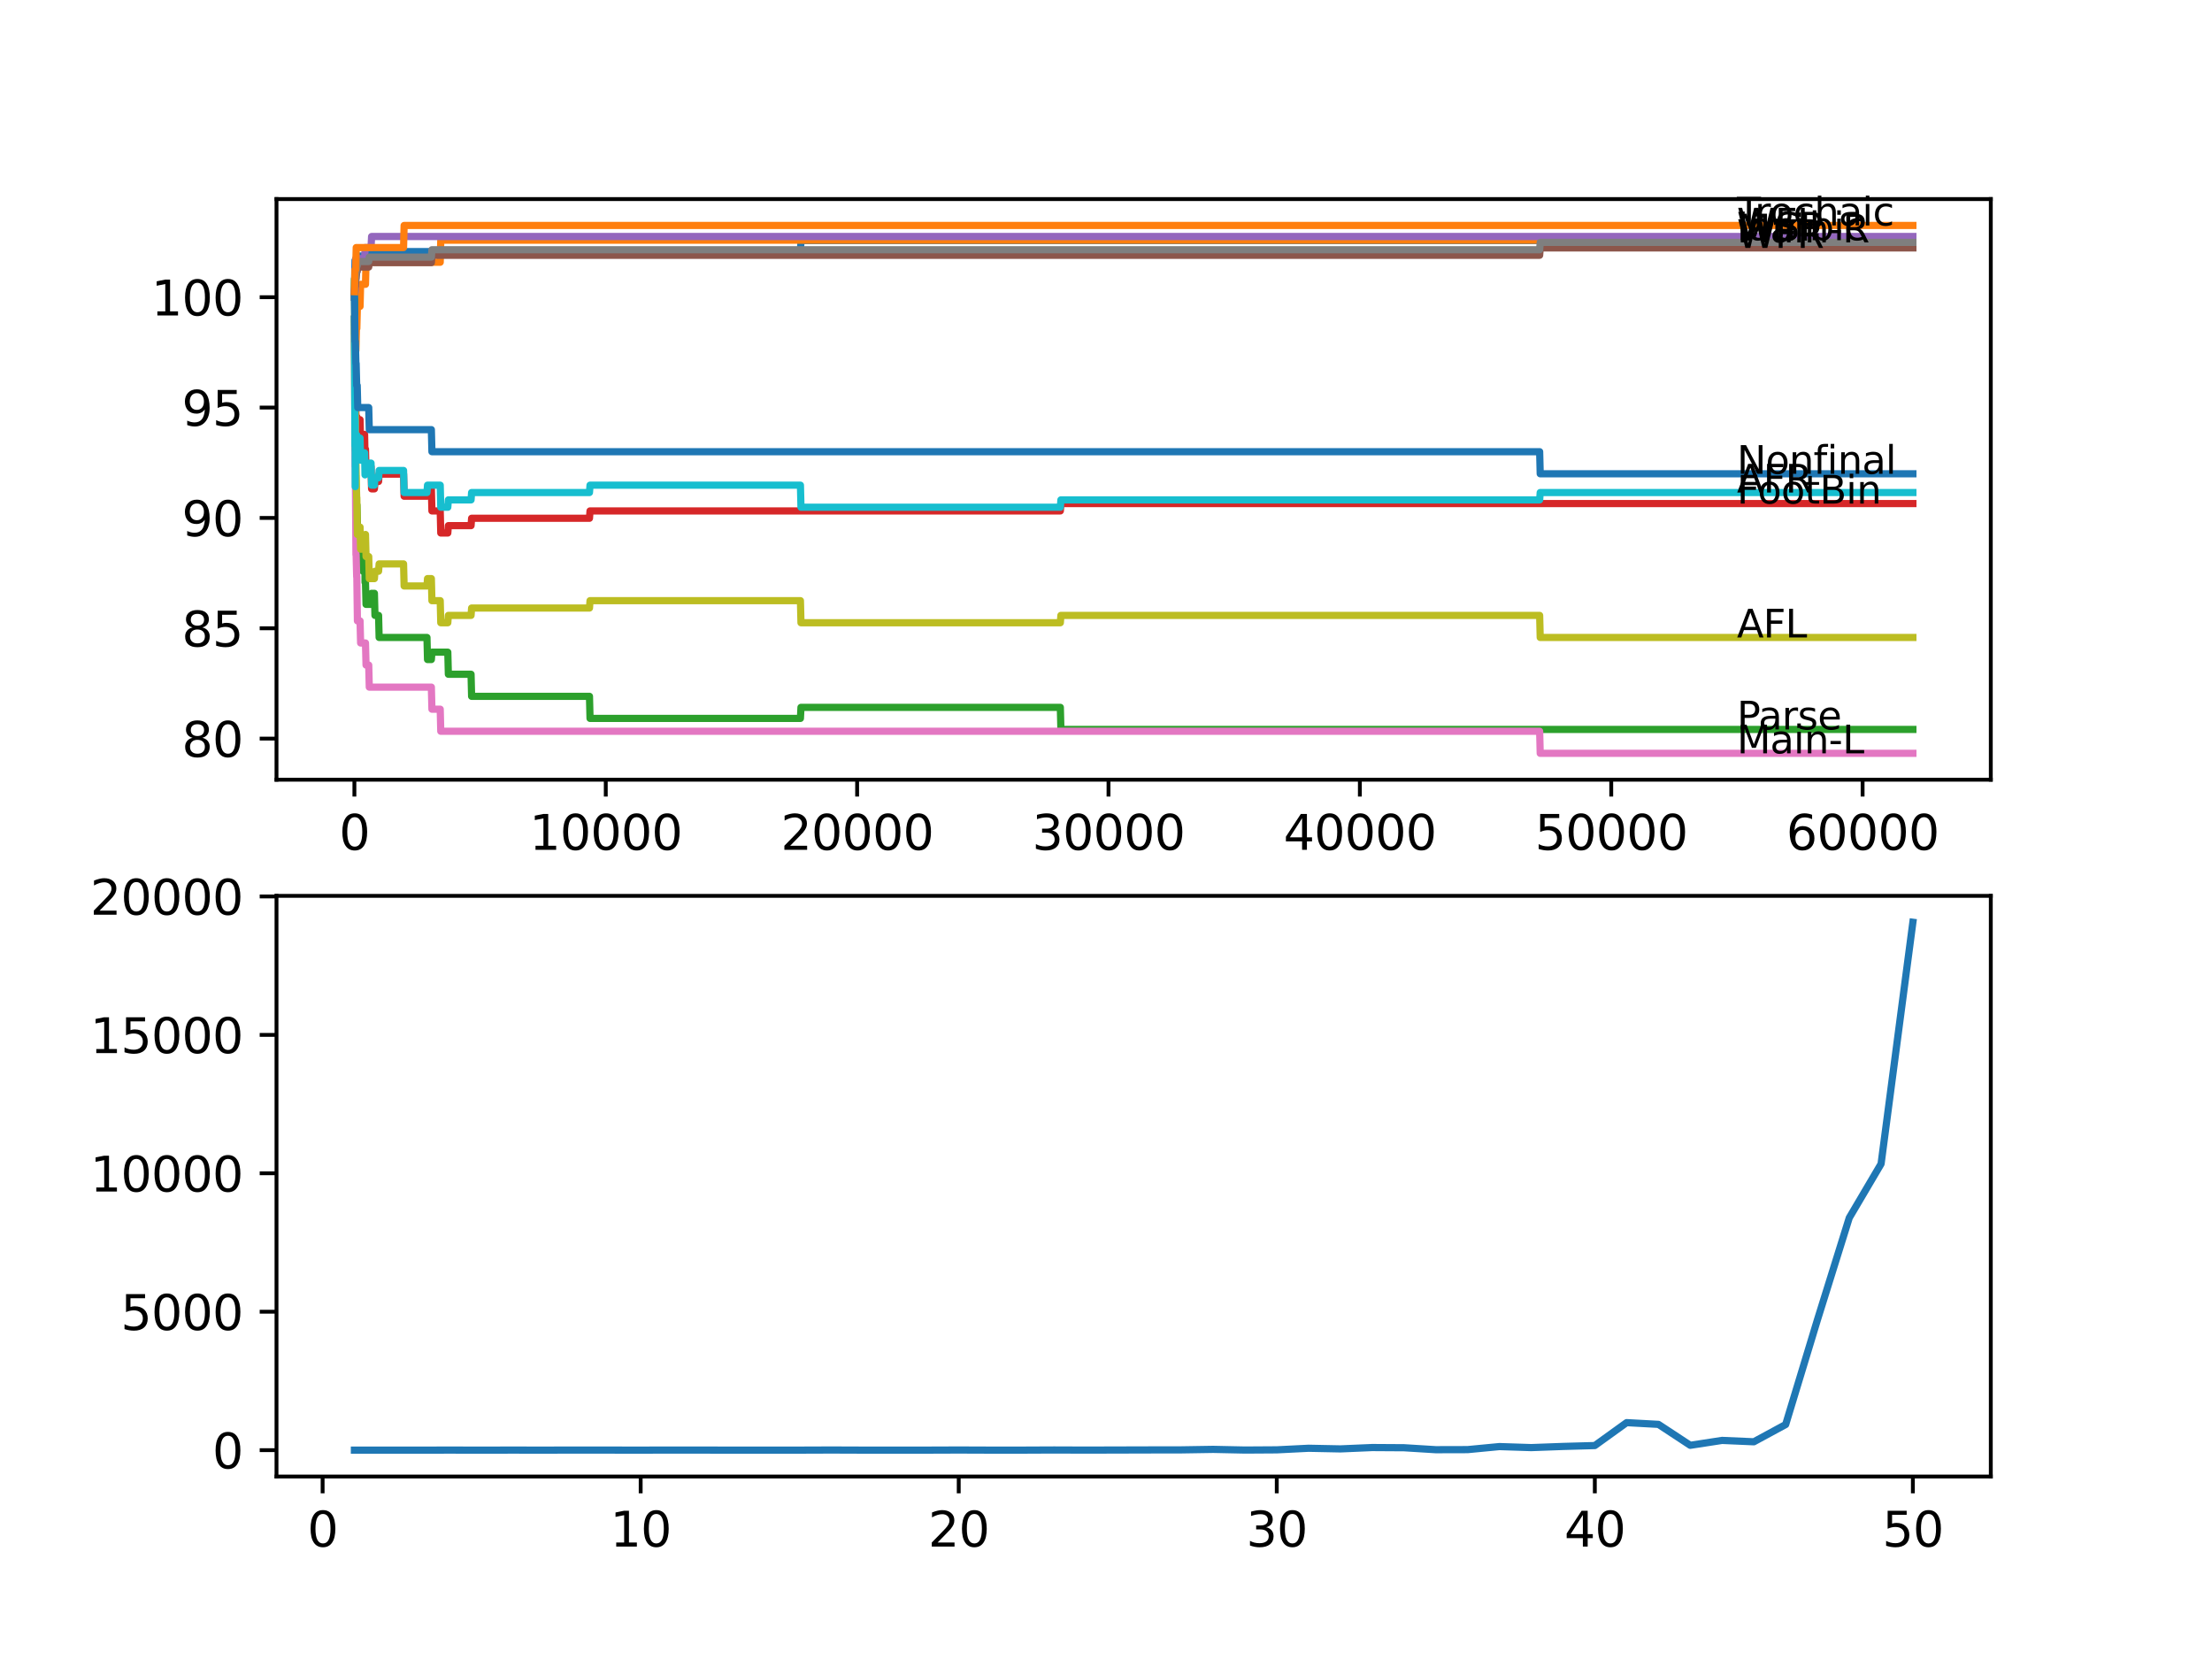 <?xml version="1.0" encoding="utf-8" standalone="no"?>
<!DOCTYPE svg PUBLIC "-//W3C//DTD SVG 1.1//EN"
  "http://www.w3.org/Graphics/SVG/1.1/DTD/svg11.dtd">
<svg xmlns:xlink="http://www.w3.org/1999/xlink" width="460.8pt" height="345.6pt" viewBox="0 0 460.8 345.6" xmlns="http://www.w3.org/2000/svg" version="1.1">
 <defs>
  <style type="text/css">*{stroke-linejoin: round; stroke-linecap: butt}</style>
 </defs>
 <g id="figure_1">
  <g id="patch_1">
   <path d="M 0 345.6 
L 460.8 345.6 
L 460.8 0 
L 0 0 
z
" style="fill: #ffffff"/>
  </g>
  <g id="axes_1">
   <g id="patch_2">
    <path d="M 57.6 162.432 
L 414.72 162.432 
L 414.72 41.472 
L 57.6 41.472 
z
" style="fill: #ffffff"/>
   </g>
   <g id="matplotlib.axis_1">
    <g id="xtick_1">
     <g id="line2d_1">
      <defs>
       <path id="m0d05041d03" d="M 0 0 
L 0 3.5 
" style="stroke: #000000; stroke-width: 0.8"/>
      </defs>
      <g>
       <use xlink:href="#m0d05041d03" x="73.827" y="162.432" style="stroke: #000000; stroke-width: 0.8"/>
      </g>
     </g>
     <g id="text_1">
      <!-- 0 -->
      <g transform="translate(70.646 177.03)scale(0.1 -0.1)">
       <defs>
        <path id="DejaVuSans-30" d="M 2034 4250 
Q 1547 4250 1301 3770 
Q 1056 3291 1056 2328 
Q 1056 1369 1301 889 
Q 1547 409 2034 409 
Q 2525 409 2770 889 
Q 3016 1369 3016 2328 
Q 3016 3291 2770 3770 
Q 2525 4250 2034 4250 
z
M 2034 4750 
Q 2819 4750 3233 4129 
Q 3647 3509 3647 2328 
Q 3647 1150 3233 529 
Q 2819 -91 2034 -91 
Q 1250 -91 836 529 
Q 422 1150 422 2328 
Q 422 3509 836 4129 
Q 1250 4750 2034 4750 
z
" transform="scale(0.016)"/>
       </defs>
       <use xlink:href="#DejaVuSans-30"/>
      </g>
     </g>
    </g>
    <g id="xtick_2">
     <g id="line2d_2">
      <g>
       <use xlink:href="#m0d05041d03" x="126.192" y="162.432" style="stroke: #000000; stroke-width: 0.8"/>
      </g>
     </g>
     <g id="text_2">
      <!-- 10000 -->
      <g transform="translate(110.286 177.03)scale(0.1 -0.1)">
       <defs>
        <path id="DejaVuSans-31" d="M 794 531 
L 1825 531 
L 1825 4091 
L 703 3866 
L 703 4441 
L 1819 4666 
L 2450 4666 
L 2450 531 
L 3481 531 
L 3481 0 
L 794 0 
L 794 531 
z
" transform="scale(0.016)"/>
       </defs>
       <use xlink:href="#DejaVuSans-31"/>
       <use xlink:href="#DejaVuSans-30" x="63.623"/>
       <use xlink:href="#DejaVuSans-30" x="127.246"/>
       <use xlink:href="#DejaVuSans-30" x="190.869"/>
       <use xlink:href="#DejaVuSans-30" x="254.492"/>
      </g>
     </g>
    </g>
    <g id="xtick_3">
     <g id="line2d_3">
      <g>
       <use xlink:href="#m0d05041d03" x="178.556" y="162.432" style="stroke: #000000; stroke-width: 0.8"/>
      </g>
     </g>
     <g id="text_3">
      <!-- 20000 -->
      <g transform="translate(162.65 177.03)scale(0.1 -0.1)">
       <defs>
        <path id="DejaVuSans-32" d="M 1228 531 
L 3431 531 
L 3431 0 
L 469 0 
L 469 531 
Q 828 903 1448 1529 
Q 2069 2156 2228 2338 
Q 2531 2678 2651 2914 
Q 2772 3150 2772 3378 
Q 2772 3750 2511 3984 
Q 2250 4219 1831 4219 
Q 1534 4219 1204 4116 
Q 875 4013 500 3803 
L 500 4441 
Q 881 4594 1212 4672 
Q 1544 4750 1819 4750 
Q 2544 4750 2975 4387 
Q 3406 4025 3406 3419 
Q 3406 3131 3298 2873 
Q 3191 2616 2906 2266 
Q 2828 2175 2409 1742 
Q 1991 1309 1228 531 
z
" transform="scale(0.016)"/>
       </defs>
       <use xlink:href="#DejaVuSans-32"/>
       <use xlink:href="#DejaVuSans-30" x="63.623"/>
       <use xlink:href="#DejaVuSans-30" x="127.246"/>
       <use xlink:href="#DejaVuSans-30" x="190.869"/>
       <use xlink:href="#DejaVuSans-30" x="254.492"/>
      </g>
     </g>
    </g>
    <g id="xtick_4">
     <g id="line2d_4">
      <g>
       <use xlink:href="#m0d05041d03" x="230.921" y="162.432" style="stroke: #000000; stroke-width: 0.8"/>
      </g>
     </g>
     <g id="text_4">
      <!-- 30000 -->
      <g transform="translate(215.015 177.03)scale(0.1 -0.1)">
       <defs>
        <path id="DejaVuSans-33" d="M 2597 2516 
Q 3050 2419 3304 2112 
Q 3559 1806 3559 1356 
Q 3559 666 3084 287 
Q 2609 -91 1734 -91 
Q 1441 -91 1130 -33 
Q 819 25 488 141 
L 488 750 
Q 750 597 1062 519 
Q 1375 441 1716 441 
Q 2309 441 2620 675 
Q 2931 909 2931 1356 
Q 2931 1769 2642 2001 
Q 2353 2234 1838 2234 
L 1294 2234 
L 1294 2753 
L 1863 2753 
Q 2328 2753 2575 2939 
Q 2822 3125 2822 3475 
Q 2822 3834 2567 4026 
Q 2313 4219 1838 4219 
Q 1578 4219 1281 4162 
Q 984 4106 628 3988 
L 628 4550 
Q 988 4650 1302 4700 
Q 1616 4750 1894 4750 
Q 2613 4750 3031 4423 
Q 3450 4097 3450 3541 
Q 3450 3153 3228 2886 
Q 3006 2619 2597 2516 
z
" transform="scale(0.016)"/>
       </defs>
       <use xlink:href="#DejaVuSans-33"/>
       <use xlink:href="#DejaVuSans-30" x="63.623"/>
       <use xlink:href="#DejaVuSans-30" x="127.246"/>
       <use xlink:href="#DejaVuSans-30" x="190.869"/>
       <use xlink:href="#DejaVuSans-30" x="254.492"/>
      </g>
     </g>
    </g>
    <g id="xtick_5">
     <g id="line2d_5">
      <g>
       <use xlink:href="#m0d05041d03" x="283.285" y="162.432" style="stroke: #000000; stroke-width: 0.8"/>
      </g>
     </g>
     <g id="text_5">
      <!-- 40000 -->
      <g transform="translate(267.379 177.03)scale(0.1 -0.1)">
       <defs>
        <path id="DejaVuSans-34" d="M 2419 4116 
L 825 1625 
L 2419 1625 
L 2419 4116 
z
M 2253 4666 
L 3047 4666 
L 3047 1625 
L 3713 1625 
L 3713 1100 
L 3047 1100 
L 3047 0 
L 2419 0 
L 2419 1100 
L 313 1100 
L 313 1709 
L 2253 4666 
z
" transform="scale(0.016)"/>
       </defs>
       <use xlink:href="#DejaVuSans-34"/>
       <use xlink:href="#DejaVuSans-30" x="63.623"/>
       <use xlink:href="#DejaVuSans-30" x="127.246"/>
       <use xlink:href="#DejaVuSans-30" x="190.869"/>
       <use xlink:href="#DejaVuSans-30" x="254.492"/>
      </g>
     </g>
    </g>
    <g id="xtick_6">
     <g id="line2d_6">
      <g>
       <use xlink:href="#m0d05041d03" x="335.65" y="162.432" style="stroke: #000000; stroke-width: 0.8"/>
      </g>
     </g>
     <g id="text_6">
      <!-- 50000 -->
      <g transform="translate(319.744 177.03)scale(0.1 -0.1)">
       <defs>
        <path id="DejaVuSans-35" d="M 691 4666 
L 3169 4666 
L 3169 4134 
L 1269 4134 
L 1269 2991 
Q 1406 3038 1543 3061 
Q 1681 3084 1819 3084 
Q 2600 3084 3056 2656 
Q 3513 2228 3513 1497 
Q 3513 744 3044 326 
Q 2575 -91 1722 -91 
Q 1428 -91 1123 -41 
Q 819 9 494 109 
L 494 744 
Q 775 591 1075 516 
Q 1375 441 1709 441 
Q 2250 441 2565 725 
Q 2881 1009 2881 1497 
Q 2881 1984 2565 2268 
Q 2250 2553 1709 2553 
Q 1456 2553 1204 2497 
Q 953 2441 691 2322 
L 691 4666 
z
" transform="scale(0.016)"/>
       </defs>
       <use xlink:href="#DejaVuSans-35"/>
       <use xlink:href="#DejaVuSans-30" x="63.623"/>
       <use xlink:href="#DejaVuSans-30" x="127.246"/>
       <use xlink:href="#DejaVuSans-30" x="190.869"/>
       <use xlink:href="#DejaVuSans-30" x="254.492"/>
      </g>
     </g>
    </g>
    <g id="xtick_7">
     <g id="line2d_7">
      <g>
       <use xlink:href="#m0d05041d03" x="388.014" y="162.432" style="stroke: #000000; stroke-width: 0.8"/>
      </g>
     </g>
     <g id="text_7">
      <!-- 60000 -->
      <g transform="translate(372.108 177.03)scale(0.1 -0.1)">
       <defs>
        <path id="DejaVuSans-36" d="M 2113 2584 
Q 1688 2584 1439 2293 
Q 1191 2003 1191 1497 
Q 1191 994 1439 701 
Q 1688 409 2113 409 
Q 2538 409 2786 701 
Q 3034 994 3034 1497 
Q 3034 2003 2786 2293 
Q 2538 2584 2113 2584 
z
M 3366 4563 
L 3366 3988 
Q 3128 4100 2886 4159 
Q 2644 4219 2406 4219 
Q 1781 4219 1451 3797 
Q 1122 3375 1075 2522 
Q 1259 2794 1537 2939 
Q 1816 3084 2150 3084 
Q 2853 3084 3261 2657 
Q 3669 2231 3669 1497 
Q 3669 778 3244 343 
Q 2819 -91 2113 -91 
Q 1303 -91 875 529 
Q 447 1150 447 2328 
Q 447 3434 972 4092 
Q 1497 4750 2381 4750 
Q 2619 4750 2861 4703 
Q 3103 4656 3366 4563 
z
" transform="scale(0.016)"/>
       </defs>
       <use xlink:href="#DejaVuSans-36"/>
       <use xlink:href="#DejaVuSans-30" x="63.623"/>
       <use xlink:href="#DejaVuSans-30" x="127.246"/>
       <use xlink:href="#DejaVuSans-30" x="190.869"/>
       <use xlink:href="#DejaVuSans-30" x="254.492"/>
      </g>
     </g>
    </g>
   </g>
   <g id="matplotlib.axis_2">
    <g id="ytick_1">
     <g id="line2d_8">
      <defs>
       <path id="m22bf60c432" d="M 0 0 
L -3.5 0 
" style="stroke: #000000; stroke-width: 0.8"/>
      </defs>
      <g>
       <use xlink:href="#m22bf60c432" x="57.6" y="153.869" style="stroke: #000000; stroke-width: 0.8"/>
      </g>
     </g>
     <g id="text_8">
      <!-- 80 -->
      <g transform="translate(37.875 157.668)scale(0.1 -0.1)">
       <defs>
        <path id="DejaVuSans-38" d="M 2034 2216 
Q 1584 2216 1326 1975 
Q 1069 1734 1069 1313 
Q 1069 891 1326 650 
Q 1584 409 2034 409 
Q 2484 409 2743 651 
Q 3003 894 3003 1313 
Q 3003 1734 2745 1975 
Q 2488 2216 2034 2216 
z
M 1403 2484 
Q 997 2584 770 2862 
Q 544 3141 544 3541 
Q 544 4100 942 4425 
Q 1341 4750 2034 4750 
Q 2731 4750 3128 4425 
Q 3525 4100 3525 3541 
Q 3525 3141 3298 2862 
Q 3072 2584 2669 2484 
Q 3125 2378 3379 2068 
Q 3634 1759 3634 1313 
Q 3634 634 3220 271 
Q 2806 -91 2034 -91 
Q 1263 -91 848 271 
Q 434 634 434 1313 
Q 434 1759 690 2068 
Q 947 2378 1403 2484 
z
M 1172 3481 
Q 1172 3119 1398 2916 
Q 1625 2713 2034 2713 
Q 2441 2713 2670 2916 
Q 2900 3119 2900 3481 
Q 2900 3844 2670 4047 
Q 2441 4250 2034 4250 
Q 1625 4250 1398 4047 
Q 1172 3844 1172 3481 
z
" transform="scale(0.016)"/>
       </defs>
       <use xlink:href="#DejaVuSans-38"/>
       <use xlink:href="#DejaVuSans-30" x="63.623"/>
      </g>
     </g>
    </g>
    <g id="ytick_2">
     <g id="line2d_9">
      <g>
       <use xlink:href="#m22bf60c432" x="57.6" y="130.88" style="stroke: #000000; stroke-width: 0.8"/>
      </g>
     </g>
     <g id="text_9">
      <!-- 85 -->
      <g transform="translate(37.875 134.679)scale(0.1 -0.1)">
       <use xlink:href="#DejaVuSans-38"/>
       <use xlink:href="#DejaVuSans-35" x="63.623"/>
      </g>
     </g>
    </g>
    <g id="ytick_3">
     <g id="line2d_10">
      <g>
       <use xlink:href="#m22bf60c432" x="57.6" y="107.891" style="stroke: #000000; stroke-width: 0.8"/>
      </g>
     </g>
     <g id="text_10">
      <!-- 90 -->
      <g transform="translate(37.875 111.69)scale(0.1 -0.1)">
       <defs>
        <path id="DejaVuSans-39" d="M 703 97 
L 703 672 
Q 941 559 1184 500 
Q 1428 441 1663 441 
Q 2288 441 2617 861 
Q 2947 1281 2994 2138 
Q 2813 1869 2534 1725 
Q 2256 1581 1919 1581 
Q 1219 1581 811 2004 
Q 403 2428 403 3163 
Q 403 3881 828 4315 
Q 1253 4750 1959 4750 
Q 2769 4750 3195 4129 
Q 3622 3509 3622 2328 
Q 3622 1225 3098 567 
Q 2575 -91 1691 -91 
Q 1453 -91 1209 -44 
Q 966 3 703 97 
z
M 1959 2075 
Q 2384 2075 2632 2365 
Q 2881 2656 2881 3163 
Q 2881 3666 2632 3958 
Q 2384 4250 1959 4250 
Q 1534 4250 1286 3958 
Q 1038 3666 1038 3163 
Q 1038 2656 1286 2365 
Q 1534 2075 1959 2075 
z
" transform="scale(0.016)"/>
       </defs>
       <use xlink:href="#DejaVuSans-39"/>
       <use xlink:href="#DejaVuSans-30" x="63.623"/>
      </g>
     </g>
    </g>
    <g id="ytick_4">
     <g id="line2d_11">
      <g>
       <use xlink:href="#m22bf60c432" x="57.6" y="84.902" style="stroke: #000000; stroke-width: 0.8"/>
      </g>
     </g>
     <g id="text_11">
      <!-- 95 -->
      <g transform="translate(37.875 88.701)scale(0.1 -0.1)">
       <use xlink:href="#DejaVuSans-39"/>
       <use xlink:href="#DejaVuSans-35" x="63.623"/>
      </g>
     </g>
    </g>
    <g id="ytick_5">
     <g id="line2d_12">
      <g>
       <use xlink:href="#m22bf60c432" x="57.6" y="61.913" style="stroke: #000000; stroke-width: 0.8"/>
      </g>
     </g>
     <g id="text_12">
      <!-- 100 -->
      <g transform="translate(31.512 65.712)scale(0.1 -0.1)">
       <use xlink:href="#DejaVuSans-31"/>
       <use xlink:href="#DejaVuSans-30" x="63.623"/>
       <use xlink:href="#DejaVuSans-30" x="127.246"/>
      </g>
     </g>
    </g>
   </g>
   <g id="line2d_13">
    <path d="M 73.833 60.764 
L 73.958 54.25 
L 74.414 54.25 
L 74.529 53.33 
L 76.812 53.33 
L 76.927 52.411 
L 166.743 52.411 
L 166.858 50.112 
L 398.487 50.112 
L 398.487 50.112 
" clip-path="url(#pd528fa9489)" style="fill: none; stroke: #1f77b4; stroke-width: 1.5; stroke-linecap: square"/>
   </g>
   <g id="line2d_14">
    <path d="M 73.833 66.511 
L 73.843 66.511 
L 73.864 69.576 
L 73.958 63.829 
L 73.979 63.829 
L 74.1 73.024 
L 74.136 73.024 
L 74.252 68.427 
L 74.335 68.427 
L 74.451 63.829 
L 75.006 63.829 
L 75.121 59.231 
L 76.137 59.231 
L 76.252 54.633 
L 91.705 54.633 
L 91.82 50.035 
L 398.487 50.035 
L 398.487 50.035 
" clip-path="url(#pd528fa9489)" style="fill: none; stroke: #ff7f0e; stroke-width: 1.5; stroke-linecap: square"/>
   </g>
   <g id="line2d_15">
    <path d="M 73.833 60.764 
L 73.838 60.764 
L 73.854 58.081 
L 73.896 67.277 
L 73.901 67.277 
L 73.979 93.714 
L 74.037 91.415 
L 74.058 91.415 
L 74.184 105.209 
L 74.356 105.209 
L 74.472 109.807 
L 74.77 109.807 
L 74.885 114.404 
L 75.498 114.404 
L 75.613 119.002 
L 75.953 119.002 
L 76.037 116.703 
L 76.043 121.301 
L 76.058 121.301 
L 76.137 121.301 
L 76.252 125.899 
L 77.294 125.899 
L 77.409 123.6 
L 77.996 123.6 
L 78.111 128.198 
L 78.865 128.198 
L 78.98 132.795 
L 88.945 132.795 
L 89.06 137.393 
L 89.861 137.393 
L 89.977 135.861 
L 93.286 135.861 
L 93.401 140.458 
L 98.13 140.458 
L 98.245 145.056 
L 122.799 145.056 
L 122.914 149.654 
L 166.743 149.654 
L 166.858 147.355 
L 220.888 147.355 
L 221.003 151.953 
L 398.487 151.953 
L 398.487 151.953 
" clip-path="url(#pd528fa9489)" style="fill: none; stroke: #2ca02c; stroke-width: 1.5; stroke-linecap: square"/>
   </g>
   <g id="line2d_16">
    <path d="M 73.833 66.511 
L 73.843 66.511 
L 73.948 79.155 
L 73.964 77.622 
L 73.974 77.622 
L 73.99 76.089 
L 74.063 83.752 
L 74.068 83.752 
L 74.136 82.22 
L 74.142 86.818 
L 74.168 86.818 
L 74.335 86.818 
L 74.356 91.415 
L 74.445 88.963 
L 74.77 88.963 
L 74.885 87.431 
L 75.006 87.431 
L 75.121 92.028 
L 75.498 92.028 
L 75.613 90.496 
L 75.953 90.496 
L 76.037 95.094 
L 76.063 93.561 
L 76.137 93.561 
L 76.252 98.159 
L 76.812 98.159 
L 76.927 97.239 
L 77.294 97.239 
L 77.409 101.837 
L 77.996 101.837 
L 78.111 100.304 
L 78.865 100.304 
L 78.98 98.772 
L 84.07 98.772 
L 84.185 103.37 
L 88.945 103.37 
L 89.06 101.837 
L 89.861 101.837 
L 89.977 106.435 
L 91.705 106.435 
L 91.82 111.033 
L 93.286 111.033 
L 93.401 109.5 
L 98.13 109.5 
L 98.245 107.967 
L 122.799 107.967 
L 122.914 106.435 
L 220.888 106.435 
L 221.003 104.902 
L 398.487 104.902 
L 398.487 104.902 
" clip-path="url(#pd528fa9489)" style="fill: none; stroke: #d62728; stroke-width: 1.5; stroke-linecap: square"/>
   </g>
   <g id="line2d_17">
    <path d="M 73.833 60.764 
L 73.979 60.764 
L 74.105 53.867 
L 75.953 53.867 
L 76.069 51.568 
L 77.294 51.568 
L 77.409 49.269 
L 398.487 49.269 
L 398.487 49.269 
" clip-path="url(#pd528fa9489)" style="fill: none; stroke: #9467bd; stroke-width: 1.5; stroke-linecap: square"/>
   </g>
   <g id="line2d_18">
    <path d="M 73.833 61.913 
L 73.838 61.913 
L 73.958 59.614 
L 74.026 59.614 
L 74.142 58.081 
L 74.189 58.081 
L 74.304 56.549 
L 74.414 56.549 
L 74.529 55.629 
L 76.812 55.629 
L 76.927 54.71 
L 89.861 54.71 
L 89.977 53.177 
L 320.736 53.177 
L 320.852 51.645 
L 398.487 51.645 
L 398.487 51.645 
" clip-path="url(#pd528fa9489)" style="fill: none; stroke: #8c564b; stroke-width: 1.5; stroke-linecap: square"/>
   </g>
   <g id="line2d_19">
    <path d="M 73.833 66.511 
L 73.974 97.163 
L 74.021 97.163 
L 74.152 115.554 
L 74.189 115.554 
L 74.304 120.152 
L 74.335 120.152 
L 74.456 129.347 
L 75.006 129.347 
L 75.121 133.945 
L 76.137 133.945 
L 76.252 138.543 
L 76.812 138.543 
L 76.927 143.14 
L 89.861 143.14 
L 89.977 147.738 
L 91.705 147.738 
L 91.82 152.336 
L 320.736 152.336 
L 320.852 156.934 
L 398.487 156.934 
L 398.487 156.934 
" clip-path="url(#pd528fa9489)" style="fill: none; stroke: #e377c2; stroke-width: 1.5; stroke-linecap: square"/>
   </g>
   <g id="line2d_20">
    <path d="M 73.833 61.913 
L 73.838 61.913 
L 73.964 58.465 
L 74.026 58.465 
L 74.142 56.932 
L 74.189 56.932 
L 74.304 55.399 
L 74.414 55.399 
L 74.529 54.48 
L 76.812 54.48 
L 76.927 53.56 
L 89.861 53.56 
L 89.977 52.028 
L 320.736 52.028 
L 320.852 50.495 
L 398.487 50.495 
L 398.487 50.495 
" clip-path="url(#pd528fa9489)" style="fill: none; stroke: #7f7f7f; stroke-width: 1.5; stroke-linecap: square"/>
   </g>
   <g id="line2d_21">
    <path d="M 73.833 66.511 
L 73.943 89.117 
L 73.964 85.285 
L 73.974 85.285 
L 74.021 82.22 
L 74.032 91.415 
L 74.058 91.415 
L 74.173 99.078 
L 74.189 99.078 
L 74.304 103.676 
L 74.335 103.676 
L 74.451 111.339 
L 74.77 111.339 
L 74.885 109.807 
L 75.006 109.807 
L 75.121 114.404 
L 75.498 114.404 
L 75.613 112.872 
L 76.037 112.872 
L 76.137 111.339 
L 76.252 115.937 
L 76.812 115.937 
L 76.927 120.535 
L 77.996 120.535 
L 78.111 119.002 
L 78.865 119.002 
L 78.98 117.47 
L 84.07 117.47 
L 84.185 122.067 
L 88.945 122.067 
L 89.06 120.535 
L 89.861 120.535 
L 89.977 125.132 
L 91.705 125.132 
L 91.82 129.73 
L 93.286 129.73 
L 93.401 128.198 
L 98.13 128.198 
L 98.245 126.665 
L 122.799 126.665 
L 122.914 125.132 
L 166.743 125.132 
L 166.858 129.73 
L 220.888 129.73 
L 221.003 128.198 
L 320.736 128.198 
L 320.852 132.795 
L 398.487 132.795 
L 398.487 132.795 
" clip-path="url(#pd528fa9489)" style="fill: none; stroke: #bcbd22; stroke-width: 1.5; stroke-linecap: square"/>
   </g>
   <g id="line2d_22">
    <path d="M 73.833 66.511 
L 73.943 92.948 
L 73.969 89.117 
L 73.974 89.117 
L 73.979 87.584 
L 73.995 101.377 
L 74.074 92.182 
L 74.189 92.182 
L 74.304 90.649 
L 74.335 90.649 
L 74.356 95.247 
L 74.445 92.795 
L 74.77 92.795 
L 74.885 91.262 
L 75.006 91.262 
L 75.121 95.86 
L 75.498 95.86 
L 75.613 94.327 
L 75.953 94.327 
L 76.037 98.925 
L 76.063 97.393 
L 76.812 97.393 
L 76.927 96.473 
L 77.294 96.473 
L 77.409 101.071 
L 77.996 101.071 
L 78.111 99.538 
L 78.865 99.538 
L 78.98 98.006 
L 84.07 98.006 
L 84.185 102.603 
L 88.945 102.603 
L 89.06 101.071 
L 91.705 101.071 
L 91.82 105.669 
L 93.286 105.669 
L 93.401 104.136 
L 98.13 104.136 
L 98.245 102.603 
L 122.799 102.603 
L 122.914 101.071 
L 166.743 101.071 
L 166.858 105.669 
L 220.888 105.669 
L 221.003 104.136 
L 320.736 104.136 
L 320.852 102.603 
L 398.487 102.603 
L 398.487 102.603 
" clip-path="url(#pd528fa9489)" style="fill: none; stroke: #17becf; stroke-width: 1.5; stroke-linecap: square"/>
   </g>
   <g id="line2d_23">
    <path d="M 73.833 61.913 
L 73.838 61.913 
L 73.958 71.109 
L 74.026 71.109 
L 74.142 75.706 
L 74.189 75.706 
L 74.304 80.304 
L 74.414 80.304 
L 74.529 84.902 
L 76.812 84.902 
L 76.927 89.5 
L 89.861 89.5 
L 89.977 94.097 
L 320.736 94.097 
L 320.852 98.695 
L 398.487 98.695 
L 398.487 98.695 
" clip-path="url(#pd528fa9489)" style="fill: none; stroke: #1f77b4; stroke-width: 1.5; stroke-linecap: square"/>
   </g>
   <g id="line2d_24">
    <path d="M 73.833 60.764 
L 73.953 56.166 
L 74.095 56.166 
L 74.21 51.568 
L 84.07 51.568 
L 84.185 46.97 
L 398.487 46.97 
L 398.487 46.97 
" clip-path="url(#pd528fa9489)" style="fill: none; stroke: #ff7f0e; stroke-width: 1.5; stroke-linecap: square"/>
   </g>
   <g id="patch_3">
    <path d="M 57.6 162.432 
L 57.6 41.472 
" style="fill: none; stroke: #000000; stroke-width: 0.8; stroke-linejoin: miter; stroke-linecap: square"/>
   </g>
   <g id="patch_4">
    <path d="M 414.72 162.432 
L 414.72 41.472 
" style="fill: none; stroke: #000000; stroke-width: 0.8; stroke-linejoin: miter; stroke-linecap: square"/>
   </g>
   <g id="patch_5">
    <path d="M 57.6 162.432 
L 414.72 162.432 
" style="fill: none; stroke: #000000; stroke-width: 0.8; stroke-linejoin: miter; stroke-linecap: square"/>
   </g>
   <g id="patch_6">
    <path d="M 57.6 41.472 
L 414.72 41.472 
" style="fill: none; stroke: #000000; stroke-width: 0.8; stroke-linejoin: miter; stroke-linecap: square"/>
   </g>
   <g id="text_13">
    <!-- WSP -->
    <g transform="translate(361.832 50.112)scale(0.08 -0.08)">
     <defs>
      <path id="DejaVuSans-57" d="M 213 4666 
L 850 4666 
L 1831 722 
L 2809 4666 
L 3519 4666 
L 4500 722 
L 5478 4666 
L 6119 4666 
L 4947 0 
L 4153 0 
L 3169 4050 
L 2175 0 
L 1381 0 
L 213 4666 
z
" transform="scale(0.016)"/>
      <path id="DejaVuSans-53" d="M 3425 4513 
L 3425 3897 
Q 3066 4069 2747 4153 
Q 2428 4238 2131 4238 
Q 1616 4238 1336 4038 
Q 1056 3838 1056 3469 
Q 1056 3159 1242 3001 
Q 1428 2844 1947 2747 
L 2328 2669 
Q 3034 2534 3370 2195 
Q 3706 1856 3706 1288 
Q 3706 609 3251 259 
Q 2797 -91 1919 -91 
Q 1588 -91 1214 -16 
Q 841 59 441 206 
L 441 856 
Q 825 641 1194 531 
Q 1563 422 1919 422 
Q 2459 422 2753 634 
Q 3047 847 3047 1241 
Q 3047 1584 2836 1778 
Q 2625 1972 2144 2069 
L 1759 2144 
Q 1053 2284 737 2584 
Q 422 2884 422 3419 
Q 422 4038 858 4394 
Q 1294 4750 2059 4750 
Q 2388 4750 2728 4690 
Q 3069 4631 3425 4513 
z
" transform="scale(0.016)"/>
      <path id="DejaVuSans-50" d="M 1259 4147 
L 1259 2394 
L 2053 2394 
Q 2494 2394 2734 2622 
Q 2975 2850 2975 3272 
Q 2975 3691 2734 3919 
Q 2494 4147 2053 4147 
L 1259 4147 
z
M 628 4666 
L 2053 4666 
Q 2838 4666 3239 4311 
Q 3641 3956 3641 3272 
Q 3641 2581 3239 2228 
Q 2838 1875 2053 1875 
L 1259 1875 
L 1259 0 
L 628 0 
L 628 4666 
z
" transform="scale(0.016)"/>
     </defs>
     <use xlink:href="#DejaVuSans-57"/>
     <use xlink:href="#DejaVuSans-53" x="98.877"/>
     <use xlink:href="#DejaVuSans-50" x="162.354"/>
    </g>
   </g>
   <g id="text_14">
    <!-- Iambic -->
    <g transform="translate(361.832 50.035)scale(0.08 -0.08)">
     <defs>
      <path id="DejaVuSans-49" d="M 628 4666 
L 1259 4666 
L 1259 0 
L 628 0 
L 628 4666 
z
" transform="scale(0.016)"/>
      <path id="DejaVuSans-61" d="M 2194 1759 
Q 1497 1759 1228 1600 
Q 959 1441 959 1056 
Q 959 750 1161 570 
Q 1363 391 1709 391 
Q 2188 391 2477 730 
Q 2766 1069 2766 1631 
L 2766 1759 
L 2194 1759 
z
M 3341 1997 
L 3341 0 
L 2766 0 
L 2766 531 
Q 2569 213 2275 61 
Q 1981 -91 1556 -91 
Q 1019 -91 701 211 
Q 384 513 384 1019 
Q 384 1609 779 1909 
Q 1175 2209 1959 2209 
L 2766 2209 
L 2766 2266 
Q 2766 2663 2505 2880 
Q 2244 3097 1772 3097 
Q 1472 3097 1187 3025 
Q 903 2953 641 2809 
L 641 3341 
Q 956 3463 1253 3523 
Q 1550 3584 1831 3584 
Q 2591 3584 2966 3190 
Q 3341 2797 3341 1997 
z
" transform="scale(0.016)"/>
      <path id="DejaVuSans-6d" d="M 3328 2828 
Q 3544 3216 3844 3400 
Q 4144 3584 4550 3584 
Q 5097 3584 5394 3201 
Q 5691 2819 5691 2113 
L 5691 0 
L 5113 0 
L 5113 2094 
Q 5113 2597 4934 2840 
Q 4756 3084 4391 3084 
Q 3944 3084 3684 2787 
Q 3425 2491 3425 1978 
L 3425 0 
L 2847 0 
L 2847 2094 
Q 2847 2600 2669 2842 
Q 2491 3084 2119 3084 
Q 1678 3084 1418 2786 
Q 1159 2488 1159 1978 
L 1159 0 
L 581 0 
L 581 3500 
L 1159 3500 
L 1159 2956 
Q 1356 3278 1631 3431 
Q 1906 3584 2284 3584 
Q 2666 3584 2933 3390 
Q 3200 3197 3328 2828 
z
" transform="scale(0.016)"/>
      <path id="DejaVuSans-62" d="M 3116 1747 
Q 3116 2381 2855 2742 
Q 2594 3103 2138 3103 
Q 1681 3103 1420 2742 
Q 1159 2381 1159 1747 
Q 1159 1113 1420 752 
Q 1681 391 2138 391 
Q 2594 391 2855 752 
Q 3116 1113 3116 1747 
z
M 1159 2969 
Q 1341 3281 1617 3432 
Q 1894 3584 2278 3584 
Q 2916 3584 3314 3078 
Q 3713 2572 3713 1747 
Q 3713 922 3314 415 
Q 2916 -91 2278 -91 
Q 1894 -91 1617 61 
Q 1341 213 1159 525 
L 1159 0 
L 581 0 
L 581 4863 
L 1159 4863 
L 1159 2969 
z
" transform="scale(0.016)"/>
      <path id="DejaVuSans-69" d="M 603 3500 
L 1178 3500 
L 1178 0 
L 603 0 
L 603 3500 
z
M 603 4863 
L 1178 4863 
L 1178 4134 
L 603 4134 
L 603 4863 
z
" transform="scale(0.016)"/>
      <path id="DejaVuSans-63" d="M 3122 3366 
L 3122 2828 
Q 2878 2963 2633 3030 
Q 2388 3097 2138 3097 
Q 1578 3097 1268 2742 
Q 959 2388 959 1747 
Q 959 1106 1268 751 
Q 1578 397 2138 397 
Q 2388 397 2633 464 
Q 2878 531 3122 666 
L 3122 134 
Q 2881 22 2623 -34 
Q 2366 -91 2075 -91 
Q 1284 -91 818 406 
Q 353 903 353 1747 
Q 353 2603 823 3093 
Q 1294 3584 2113 3584 
Q 2378 3584 2631 3529 
Q 2884 3475 3122 3366 
z
" transform="scale(0.016)"/>
     </defs>
     <use xlink:href="#DejaVuSans-49"/>
     <use xlink:href="#DejaVuSans-61" x="29.492"/>
     <use xlink:href="#DejaVuSans-6d" x="90.771"/>
     <use xlink:href="#DejaVuSans-62" x="188.184"/>
     <use xlink:href="#DejaVuSans-69" x="251.66"/>
     <use xlink:href="#DejaVuSans-63" x="279.443"/>
    </g>
   </g>
   <g id="text_15">
    <!-- Parse -->
    <g transform="translate(361.832 151.953)scale(0.08 -0.08)">
     <defs>
      <path id="DejaVuSans-72" d="M 2631 2963 
Q 2534 3019 2420 3045 
Q 2306 3072 2169 3072 
Q 1681 3072 1420 2755 
Q 1159 2438 1159 1844 
L 1159 0 
L 581 0 
L 581 3500 
L 1159 3500 
L 1159 2956 
Q 1341 3275 1631 3429 
Q 1922 3584 2338 3584 
Q 2397 3584 2469 3576 
Q 2541 3569 2628 3553 
L 2631 2963 
z
" transform="scale(0.016)"/>
      <path id="DejaVuSans-73" d="M 2834 3397 
L 2834 2853 
Q 2591 2978 2328 3040 
Q 2066 3103 1784 3103 
Q 1356 3103 1142 2972 
Q 928 2841 928 2578 
Q 928 2378 1081 2264 
Q 1234 2150 1697 2047 
L 1894 2003 
Q 2506 1872 2764 1633 
Q 3022 1394 3022 966 
Q 3022 478 2636 193 
Q 2250 -91 1575 -91 
Q 1294 -91 989 -36 
Q 684 19 347 128 
L 347 722 
Q 666 556 975 473 
Q 1284 391 1588 391 
Q 1994 391 2212 530 
Q 2431 669 2431 922 
Q 2431 1156 2273 1281 
Q 2116 1406 1581 1522 
L 1381 1569 
Q 847 1681 609 1914 
Q 372 2147 372 2553 
Q 372 3047 722 3315 
Q 1072 3584 1716 3584 
Q 2034 3584 2315 3537 
Q 2597 3491 2834 3397 
z
" transform="scale(0.016)"/>
      <path id="DejaVuSans-65" d="M 3597 1894 
L 3597 1613 
L 953 1613 
Q 991 1019 1311 708 
Q 1631 397 2203 397 
Q 2534 397 2845 478 
Q 3156 559 3463 722 
L 3463 178 
Q 3153 47 2828 -22 
Q 2503 -91 2169 -91 
Q 1331 -91 842 396 
Q 353 884 353 1716 
Q 353 2575 817 3079 
Q 1281 3584 2069 3584 
Q 2775 3584 3186 3129 
Q 3597 2675 3597 1894 
z
M 3022 2063 
Q 3016 2534 2758 2815 
Q 2500 3097 2075 3097 
Q 1594 3097 1305 2825 
Q 1016 2553 972 2059 
L 3022 2063 
z
" transform="scale(0.016)"/>
     </defs>
     <use xlink:href="#DejaVuSans-50"/>
     <use xlink:href="#DejaVuSans-61" x="55.803"/>
     <use xlink:href="#DejaVuSans-72" x="117.082"/>
     <use xlink:href="#DejaVuSans-73" x="158.195"/>
     <use xlink:href="#DejaVuSans-65" x="210.295"/>
    </g>
   </g>
   <g id="text_16">
    <!-- FootBin -->
    <g transform="translate(361.832 104.902)scale(0.08 -0.08)">
     <defs>
      <path id="DejaVuSans-46" d="M 628 4666 
L 3309 4666 
L 3309 4134 
L 1259 4134 
L 1259 2759 
L 3109 2759 
L 3109 2228 
L 1259 2228 
L 1259 0 
L 628 0 
L 628 4666 
z
" transform="scale(0.016)"/>
      <path id="DejaVuSans-6f" d="M 1959 3097 
Q 1497 3097 1228 2736 
Q 959 2375 959 1747 
Q 959 1119 1226 758 
Q 1494 397 1959 397 
Q 2419 397 2687 759 
Q 2956 1122 2956 1747 
Q 2956 2369 2687 2733 
Q 2419 3097 1959 3097 
z
M 1959 3584 
Q 2709 3584 3137 3096 
Q 3566 2609 3566 1747 
Q 3566 888 3137 398 
Q 2709 -91 1959 -91 
Q 1206 -91 779 398 
Q 353 888 353 1747 
Q 353 2609 779 3096 
Q 1206 3584 1959 3584 
z
" transform="scale(0.016)"/>
      <path id="DejaVuSans-74" d="M 1172 4494 
L 1172 3500 
L 2356 3500 
L 2356 3053 
L 1172 3053 
L 1172 1153 
Q 1172 725 1289 603 
Q 1406 481 1766 481 
L 2356 481 
L 2356 0 
L 1766 0 
Q 1100 0 847 248 
Q 594 497 594 1153 
L 594 3053 
L 172 3053 
L 172 3500 
L 594 3500 
L 594 4494 
L 1172 4494 
z
" transform="scale(0.016)"/>
      <path id="DejaVuSans-42" d="M 1259 2228 
L 1259 519 
L 2272 519 
Q 2781 519 3026 730 
Q 3272 941 3272 1375 
Q 3272 1813 3026 2020 
Q 2781 2228 2272 2228 
L 1259 2228 
z
M 1259 4147 
L 1259 2741 
L 2194 2741 
Q 2656 2741 2882 2914 
Q 3109 3088 3109 3444 
Q 3109 3797 2882 3972 
Q 2656 4147 2194 4147 
L 1259 4147 
z
M 628 4666 
L 2241 4666 
Q 2963 4666 3353 4366 
Q 3744 4066 3744 3513 
Q 3744 3084 3544 2831 
Q 3344 2578 2956 2516 
Q 3422 2416 3680 2098 
Q 3938 1781 3938 1306 
Q 3938 681 3513 340 
Q 3088 0 2303 0 
L 628 0 
L 628 4666 
z
" transform="scale(0.016)"/>
      <path id="DejaVuSans-6e" d="M 3513 2113 
L 3513 0 
L 2938 0 
L 2938 2094 
Q 2938 2591 2744 2837 
Q 2550 3084 2163 3084 
Q 1697 3084 1428 2787 
Q 1159 2491 1159 1978 
L 1159 0 
L 581 0 
L 581 3500 
L 1159 3500 
L 1159 2956 
Q 1366 3272 1645 3428 
Q 1925 3584 2291 3584 
Q 2894 3584 3203 3211 
Q 3513 2838 3513 2113 
z
" transform="scale(0.016)"/>
     </defs>
     <use xlink:href="#DejaVuSans-46"/>
     <use xlink:href="#DejaVuSans-6f" x="53.895"/>
     <use xlink:href="#DejaVuSans-6f" x="115.076"/>
     <use xlink:href="#DejaVuSans-74" x="176.258"/>
     <use xlink:href="#DejaVuSans-42" x="215.467"/>
     <use xlink:href="#DejaVuSans-69" x="284.07"/>
     <use xlink:href="#DejaVuSans-6e" x="311.854"/>
    </g>
   </g>
   <g id="text_17">
    <!-- WFL -->
    <g transform="translate(361.832 49.269)scale(0.08 -0.08)">
     <defs>
      <path id="DejaVuSans-4c" d="M 628 4666 
L 1259 4666 
L 1259 531 
L 3531 531 
L 3531 0 
L 628 0 
L 628 4666 
z
" transform="scale(0.016)"/>
     </defs>
     <use xlink:href="#DejaVuSans-57"/>
     <use xlink:href="#DejaVuSans-46" x="98.877"/>
     <use xlink:href="#DejaVuSans-4c" x="156.396"/>
    </g>
   </g>
   <g id="text_18">
    <!-- WFR -->
    <g transform="translate(361.832 51.645)scale(0.08 -0.08)">
     <defs>
      <path id="DejaVuSans-52" d="M 2841 2188 
Q 3044 2119 3236 1894 
Q 3428 1669 3622 1275 
L 4263 0 
L 3584 0 
L 2988 1197 
Q 2756 1666 2539 1819 
Q 2322 1972 1947 1972 
L 1259 1972 
L 1259 0 
L 628 0 
L 628 4666 
L 2053 4666 
Q 2853 4666 3247 4331 
Q 3641 3997 3641 3322 
Q 3641 2881 3436 2590 
Q 3231 2300 2841 2188 
z
M 1259 4147 
L 1259 2491 
L 2053 2491 
Q 2509 2491 2742 2702 
Q 2975 2913 2975 3322 
Q 2975 3731 2742 3939 
Q 2509 4147 2053 4147 
L 1259 4147 
z
" transform="scale(0.016)"/>
     </defs>
     <use xlink:href="#DejaVuSans-57"/>
     <use xlink:href="#DejaVuSans-46" x="98.877"/>
     <use xlink:href="#DejaVuSans-52" x="156.396"/>
    </g>
   </g>
   <g id="text_19">
    <!-- Main-L -->
    <g transform="translate(361.832 156.934)scale(0.08 -0.08)">
     <defs>
      <path id="DejaVuSans-4d" d="M 628 4666 
L 1569 4666 
L 2759 1491 
L 3956 4666 
L 4897 4666 
L 4897 0 
L 4281 0 
L 4281 4097 
L 3078 897 
L 2444 897 
L 1241 4097 
L 1241 0 
L 628 0 
L 628 4666 
z
" transform="scale(0.016)"/>
      <path id="DejaVuSans-2d" d="M 313 2009 
L 1997 2009 
L 1997 1497 
L 313 1497 
L 313 2009 
z
" transform="scale(0.016)"/>
     </defs>
     <use xlink:href="#DejaVuSans-4d"/>
     <use xlink:href="#DejaVuSans-61" x="86.279"/>
     <use xlink:href="#DejaVuSans-69" x="147.559"/>
     <use xlink:href="#DejaVuSans-6e" x="175.342"/>
     <use xlink:href="#DejaVuSans-2d" x="238.721"/>
     <use xlink:href="#DejaVuSans-4c" x="274.805"/>
    </g>
   </g>
   <g id="text_20">
    <!-- Main-R -->
    <g transform="translate(361.832 50.495)scale(0.08 -0.08)">
     <use xlink:href="#DejaVuSans-4d"/>
     <use xlink:href="#DejaVuSans-61" x="86.279"/>
     <use xlink:href="#DejaVuSans-69" x="147.559"/>
     <use xlink:href="#DejaVuSans-6e" x="175.342"/>
     <use xlink:href="#DejaVuSans-2d" x="238.721"/>
     <use xlink:href="#DejaVuSans-52" x="274.805"/>
    </g>
   </g>
   <g id="text_21">
    <!-- AFL -->
    <g transform="translate(361.832 132.795)scale(0.08 -0.08)">
     <defs>
      <path id="DejaVuSans-41" d="M 2188 4044 
L 1331 1722 
L 3047 1722 
L 2188 4044 
z
M 1831 4666 
L 2547 4666 
L 4325 0 
L 3669 0 
L 3244 1197 
L 1141 1197 
L 716 0 
L 50 0 
L 1831 4666 
z
" transform="scale(0.016)"/>
     </defs>
     <use xlink:href="#DejaVuSans-41"/>
     <use xlink:href="#DejaVuSans-46" x="68.408"/>
     <use xlink:href="#DejaVuSans-4c" x="125.928"/>
    </g>
   </g>
   <g id="text_22">
    <!-- AFR -->
    <g transform="translate(361.832 102.603)scale(0.08 -0.08)">
     <use xlink:href="#DejaVuSans-41"/>
     <use xlink:href="#DejaVuSans-46" x="68.408"/>
     <use xlink:href="#DejaVuSans-52" x="125.928"/>
    </g>
   </g>
   <g id="text_23">
    <!-- Nonfinal -->
    <g transform="translate(361.832 98.695)scale(0.08 -0.08)">
     <defs>
      <path id="DejaVuSans-4e" d="M 628 4666 
L 1478 4666 
L 3547 763 
L 3547 4666 
L 4159 4666 
L 4159 0 
L 3309 0 
L 1241 3903 
L 1241 0 
L 628 0 
L 628 4666 
z
" transform="scale(0.016)"/>
      <path id="DejaVuSans-66" d="M 2375 4863 
L 2375 4384 
L 1825 4384 
Q 1516 4384 1395 4259 
Q 1275 4134 1275 3809 
L 1275 3500 
L 2222 3500 
L 2222 3053 
L 1275 3053 
L 1275 0 
L 697 0 
L 697 3053 
L 147 3053 
L 147 3500 
L 697 3500 
L 697 3744 
Q 697 4328 969 4595 
Q 1241 4863 1831 4863 
L 2375 4863 
z
" transform="scale(0.016)"/>
      <path id="DejaVuSans-6c" d="M 603 4863 
L 1178 4863 
L 1178 0 
L 603 0 
L 603 4863 
z
" transform="scale(0.016)"/>
     </defs>
     <use xlink:href="#DejaVuSans-4e"/>
     <use xlink:href="#DejaVuSans-6f" x="74.805"/>
     <use xlink:href="#DejaVuSans-6e" x="135.986"/>
     <use xlink:href="#DejaVuSans-66" x="199.365"/>
     <use xlink:href="#DejaVuSans-69" x="234.57"/>
     <use xlink:href="#DejaVuSans-6e" x="262.354"/>
     <use xlink:href="#DejaVuSans-61" x="325.732"/>
     <use xlink:href="#DejaVuSans-6c" x="387.012"/>
    </g>
   </g>
   <g id="text_24">
    <!-- Trochaic -->
    <g transform="translate(361.832 46.97)scale(0.08 -0.08)">
     <defs>
      <path id="DejaVuSans-54" d="M -19 4666 
L 3928 4666 
L 3928 4134 
L 2272 4134 
L 2272 0 
L 1638 0 
L 1638 4134 
L -19 4134 
L -19 4666 
z
" transform="scale(0.016)"/>
      <path id="DejaVuSans-68" d="M 3513 2113 
L 3513 0 
L 2938 0 
L 2938 2094 
Q 2938 2591 2744 2837 
Q 2550 3084 2163 3084 
Q 1697 3084 1428 2787 
Q 1159 2491 1159 1978 
L 1159 0 
L 581 0 
L 581 4863 
L 1159 4863 
L 1159 2956 
Q 1366 3272 1645 3428 
Q 1925 3584 2291 3584 
Q 2894 3584 3203 3211 
Q 3513 2838 3513 2113 
z
" transform="scale(0.016)"/>
     </defs>
     <use xlink:href="#DejaVuSans-54"/>
     <use xlink:href="#DejaVuSans-72" x="46.334"/>
     <use xlink:href="#DejaVuSans-6f" x="85.197"/>
     <use xlink:href="#DejaVuSans-63" x="146.379"/>
     <use xlink:href="#DejaVuSans-68" x="201.359"/>
     <use xlink:href="#DejaVuSans-61" x="264.738"/>
     <use xlink:href="#DejaVuSans-69" x="326.018"/>
     <use xlink:href="#DejaVuSans-63" x="353.801"/>
    </g>
   </g>
  </g>
  <g id="axes_2">
   <g id="patch_7">
    <path d="M 57.6 307.584 
L 414.72 307.584 
L 414.72 186.624 
L 57.6 186.624 
z
" style="fill: #ffffff"/>
   </g>
   <g id="matplotlib.axis_3">
    <g id="xtick_8">
     <g id="line2d_25">
      <g>
       <use xlink:href="#m0d05041d03" x="67.207" y="307.584" style="stroke: #000000; stroke-width: 0.8"/>
      </g>
     </g>
     <g id="text_25">
      <!-- 0 -->
      <g transform="translate(64.026 322.182)scale(0.1 -0.1)">
       <use xlink:href="#DejaVuSans-30"/>
      </g>
     </g>
    </g>
    <g id="xtick_9">
     <g id="line2d_26">
      <g>
       <use xlink:href="#m0d05041d03" x="133.463" y="307.584" style="stroke: #000000; stroke-width: 0.8"/>
      </g>
     </g>
     <g id="text_26">
      <!-- 10 -->
      <g transform="translate(127.101 322.182)scale(0.1 -0.1)">
       <use xlink:href="#DejaVuSans-31"/>
       <use xlink:href="#DejaVuSans-30" x="63.623"/>
      </g>
     </g>
    </g>
    <g id="xtick_10">
     <g id="line2d_27">
      <g>
       <use xlink:href="#m0d05041d03" x="199.719" y="307.584" style="stroke: #000000; stroke-width: 0.8"/>
      </g>
     </g>
     <g id="text_27">
      <!-- 20 -->
      <g transform="translate(193.357 322.182)scale(0.1 -0.1)">
       <use xlink:href="#DejaVuSans-32"/>
       <use xlink:href="#DejaVuSans-30" x="63.623"/>
      </g>
     </g>
    </g>
    <g id="xtick_11">
     <g id="line2d_28">
      <g>
       <use xlink:href="#m0d05041d03" x="265.975" y="307.584" style="stroke: #000000; stroke-width: 0.8"/>
      </g>
     </g>
     <g id="text_28">
      <!-- 30 -->
      <g transform="translate(259.613 322.182)scale(0.1 -0.1)">
       <use xlink:href="#DejaVuSans-33"/>
       <use xlink:href="#DejaVuSans-30" x="63.623"/>
      </g>
     </g>
    </g>
    <g id="xtick_12">
     <g id="line2d_29">
      <g>
       <use xlink:href="#m0d05041d03" x="332.231" y="307.584" style="stroke: #000000; stroke-width: 0.8"/>
      </g>
     </g>
     <g id="text_29">
      <!-- 40 -->
      <g transform="translate(325.869 322.182)scale(0.1 -0.1)">
       <use xlink:href="#DejaVuSans-34"/>
       <use xlink:href="#DejaVuSans-30" x="63.623"/>
      </g>
     </g>
    </g>
    <g id="xtick_13">
     <g id="line2d_30">
      <g>
       <use xlink:href="#m0d05041d03" x="398.487" y="307.584" style="stroke: #000000; stroke-width: 0.8"/>
      </g>
     </g>
     <g id="text_30">
      <!-- 50 -->
      <g transform="translate(392.125 322.182)scale(0.1 -0.1)">
       <use xlink:href="#DejaVuSans-35"/>
       <use xlink:href="#DejaVuSans-30" x="63.623"/>
      </g>
     </g>
    </g>
   </g>
   <g id="matplotlib.axis_4">
    <g id="ytick_6">
     <g id="line2d_31">
      <g>
       <use xlink:href="#m22bf60c432" x="57.6" y="302.092" style="stroke: #000000; stroke-width: 0.8"/>
      </g>
     </g>
     <g id="text_31">
      <!-- 0 -->
      <g transform="translate(44.237 305.891)scale(0.1 -0.1)">
       <use xlink:href="#DejaVuSans-30"/>
      </g>
     </g>
    </g>
    <g id="ytick_7">
     <g id="line2d_32">
      <g>
       <use xlink:href="#m22bf60c432" x="57.6" y="273.255" style="stroke: #000000; stroke-width: 0.8"/>
      </g>
     </g>
     <g id="text_32">
      <!-- 5000 -->
      <g transform="translate(25.15 277.055)scale(0.1 -0.1)">
       <use xlink:href="#DejaVuSans-35"/>
       <use xlink:href="#DejaVuSans-30" x="63.623"/>
       <use xlink:href="#DejaVuSans-30" x="127.246"/>
       <use xlink:href="#DejaVuSans-30" x="190.869"/>
      </g>
     </g>
    </g>
    <g id="ytick_8">
     <g id="line2d_33">
      <g>
       <use xlink:href="#m22bf60c432" x="57.6" y="244.419" style="stroke: #000000; stroke-width: 0.8"/>
      </g>
     </g>
     <g id="text_33">
      <!-- 10000 -->
      <g transform="translate(18.788 248.219)scale(0.1 -0.1)">
       <use xlink:href="#DejaVuSans-31"/>
       <use xlink:href="#DejaVuSans-30" x="63.623"/>
       <use xlink:href="#DejaVuSans-30" x="127.246"/>
       <use xlink:href="#DejaVuSans-30" x="190.869"/>
       <use xlink:href="#DejaVuSans-30" x="254.492"/>
      </g>
     </g>
    </g>
    <g id="ytick_9">
     <g id="line2d_34">
      <g>
       <use xlink:href="#m22bf60c432" x="57.6" y="215.583" style="stroke: #000000; stroke-width: 0.8"/>
      </g>
     </g>
     <g id="text_34">
      <!-- 15000 -->
      <g transform="translate(18.788 219.382)scale(0.1 -0.1)">
       <use xlink:href="#DejaVuSans-31"/>
       <use xlink:href="#DejaVuSans-35" x="63.623"/>
       <use xlink:href="#DejaVuSans-30" x="127.246"/>
       <use xlink:href="#DejaVuSans-30" x="190.869"/>
       <use xlink:href="#DejaVuSans-30" x="254.492"/>
      </g>
     </g>
    </g>
    <g id="ytick_10">
     <g id="line2d_35">
      <g>
       <use xlink:href="#m22bf60c432" x="57.6" y="186.747" style="stroke: #000000; stroke-width: 0.8"/>
      </g>
     </g>
     <g id="text_35">
      <!-- 20000 -->
      <g transform="translate(18.788 190.546)scale(0.1 -0.1)">
       <use xlink:href="#DejaVuSans-32"/>
       <use xlink:href="#DejaVuSans-30" x="63.623"/>
       <use xlink:href="#DejaVuSans-30" x="127.246"/>
       <use xlink:href="#DejaVuSans-30" x="190.869"/>
       <use xlink:href="#DejaVuSans-30" x="254.492"/>
      </g>
     </g>
    </g>
   </g>
   <g id="line2d_36">
    <path d="M 73.833 302.086 
L 80.458 302.086 
L 87.084 302.086 
L 93.71 302.08 
L 100.335 302.086 
L 106.961 302.08 
L 113.586 302.086 
L 120.212 302.074 
L 126.838 302.08 
L 133.463 302.086 
L 140.089 302.074 
L 146.714 302.08 
L 153.34 302.086 
L 159.966 302.086 
L 166.591 302.086 
L 173.217 302.063 
L 179.842 302.086 
L 186.468 302.086 
L 193.094 302.086 
L 199.719 302.063 
L 206.345 302.086 
L 212.97 302.086 
L 219.596 302.057 
L 226.222 302.08 
L 232.847 302.063 
L 239.473 302.045 
L 246.098 302.034 
L 252.724 301.93 
L 259.35 302.069 
L 265.975 302.028 
L 272.601 301.699 
L 279.226 301.832 
L 285.852 301.549 
L 292.478 301.59 
L 299.103 301.999 
L 305.729 301.982 
L 312.354 301.348 
L 318.98 301.561 
L 325.606 301.319 
L 332.231 301.134 
L 338.857 296.359 
L 345.482 296.722 
L 352.108 301.082 
L 358.734 300.062 
L 365.359 300.35 
L 371.985 296.757 
L 378.61 274.922 
L 385.236 253.693 
L 391.862 242.459 
L 398.487 192.122 
" clip-path="url(#p9e14322879)" style="fill: none; stroke: #1f77b4; stroke-width: 1.5; stroke-linecap: square"/>
   </g>
   <g id="patch_8">
    <path d="M 57.6 307.584 
L 57.6 186.624 
" style="fill: none; stroke: #000000; stroke-width: 0.8; stroke-linejoin: miter; stroke-linecap: square"/>
   </g>
   <g id="patch_9">
    <path d="M 414.72 307.584 
L 414.72 186.624 
" style="fill: none; stroke: #000000; stroke-width: 0.8; stroke-linejoin: miter; stroke-linecap: square"/>
   </g>
   <g id="patch_10">
    <path d="M 57.6 307.584 
L 414.72 307.584 
" style="fill: none; stroke: #000000; stroke-width: 0.8; stroke-linejoin: miter; stroke-linecap: square"/>
   </g>
   <g id="patch_11">
    <path d="M 57.6 186.624 
L 414.72 186.624 
" style="fill: none; stroke: #000000; stroke-width: 0.8; stroke-linejoin: miter; stroke-linecap: square"/>
   </g>
  </g>
 </g>
 <defs>
  <clipPath id="pd528fa9489">
   <rect x="57.6" y="41.472" width="357.12" height="120.96"/>
  </clipPath>
  <clipPath id="p9e14322879">
   <rect x="57.6" y="186.624" width="357.12" height="120.96"/>
  </clipPath>
 </defs>
</svg>
